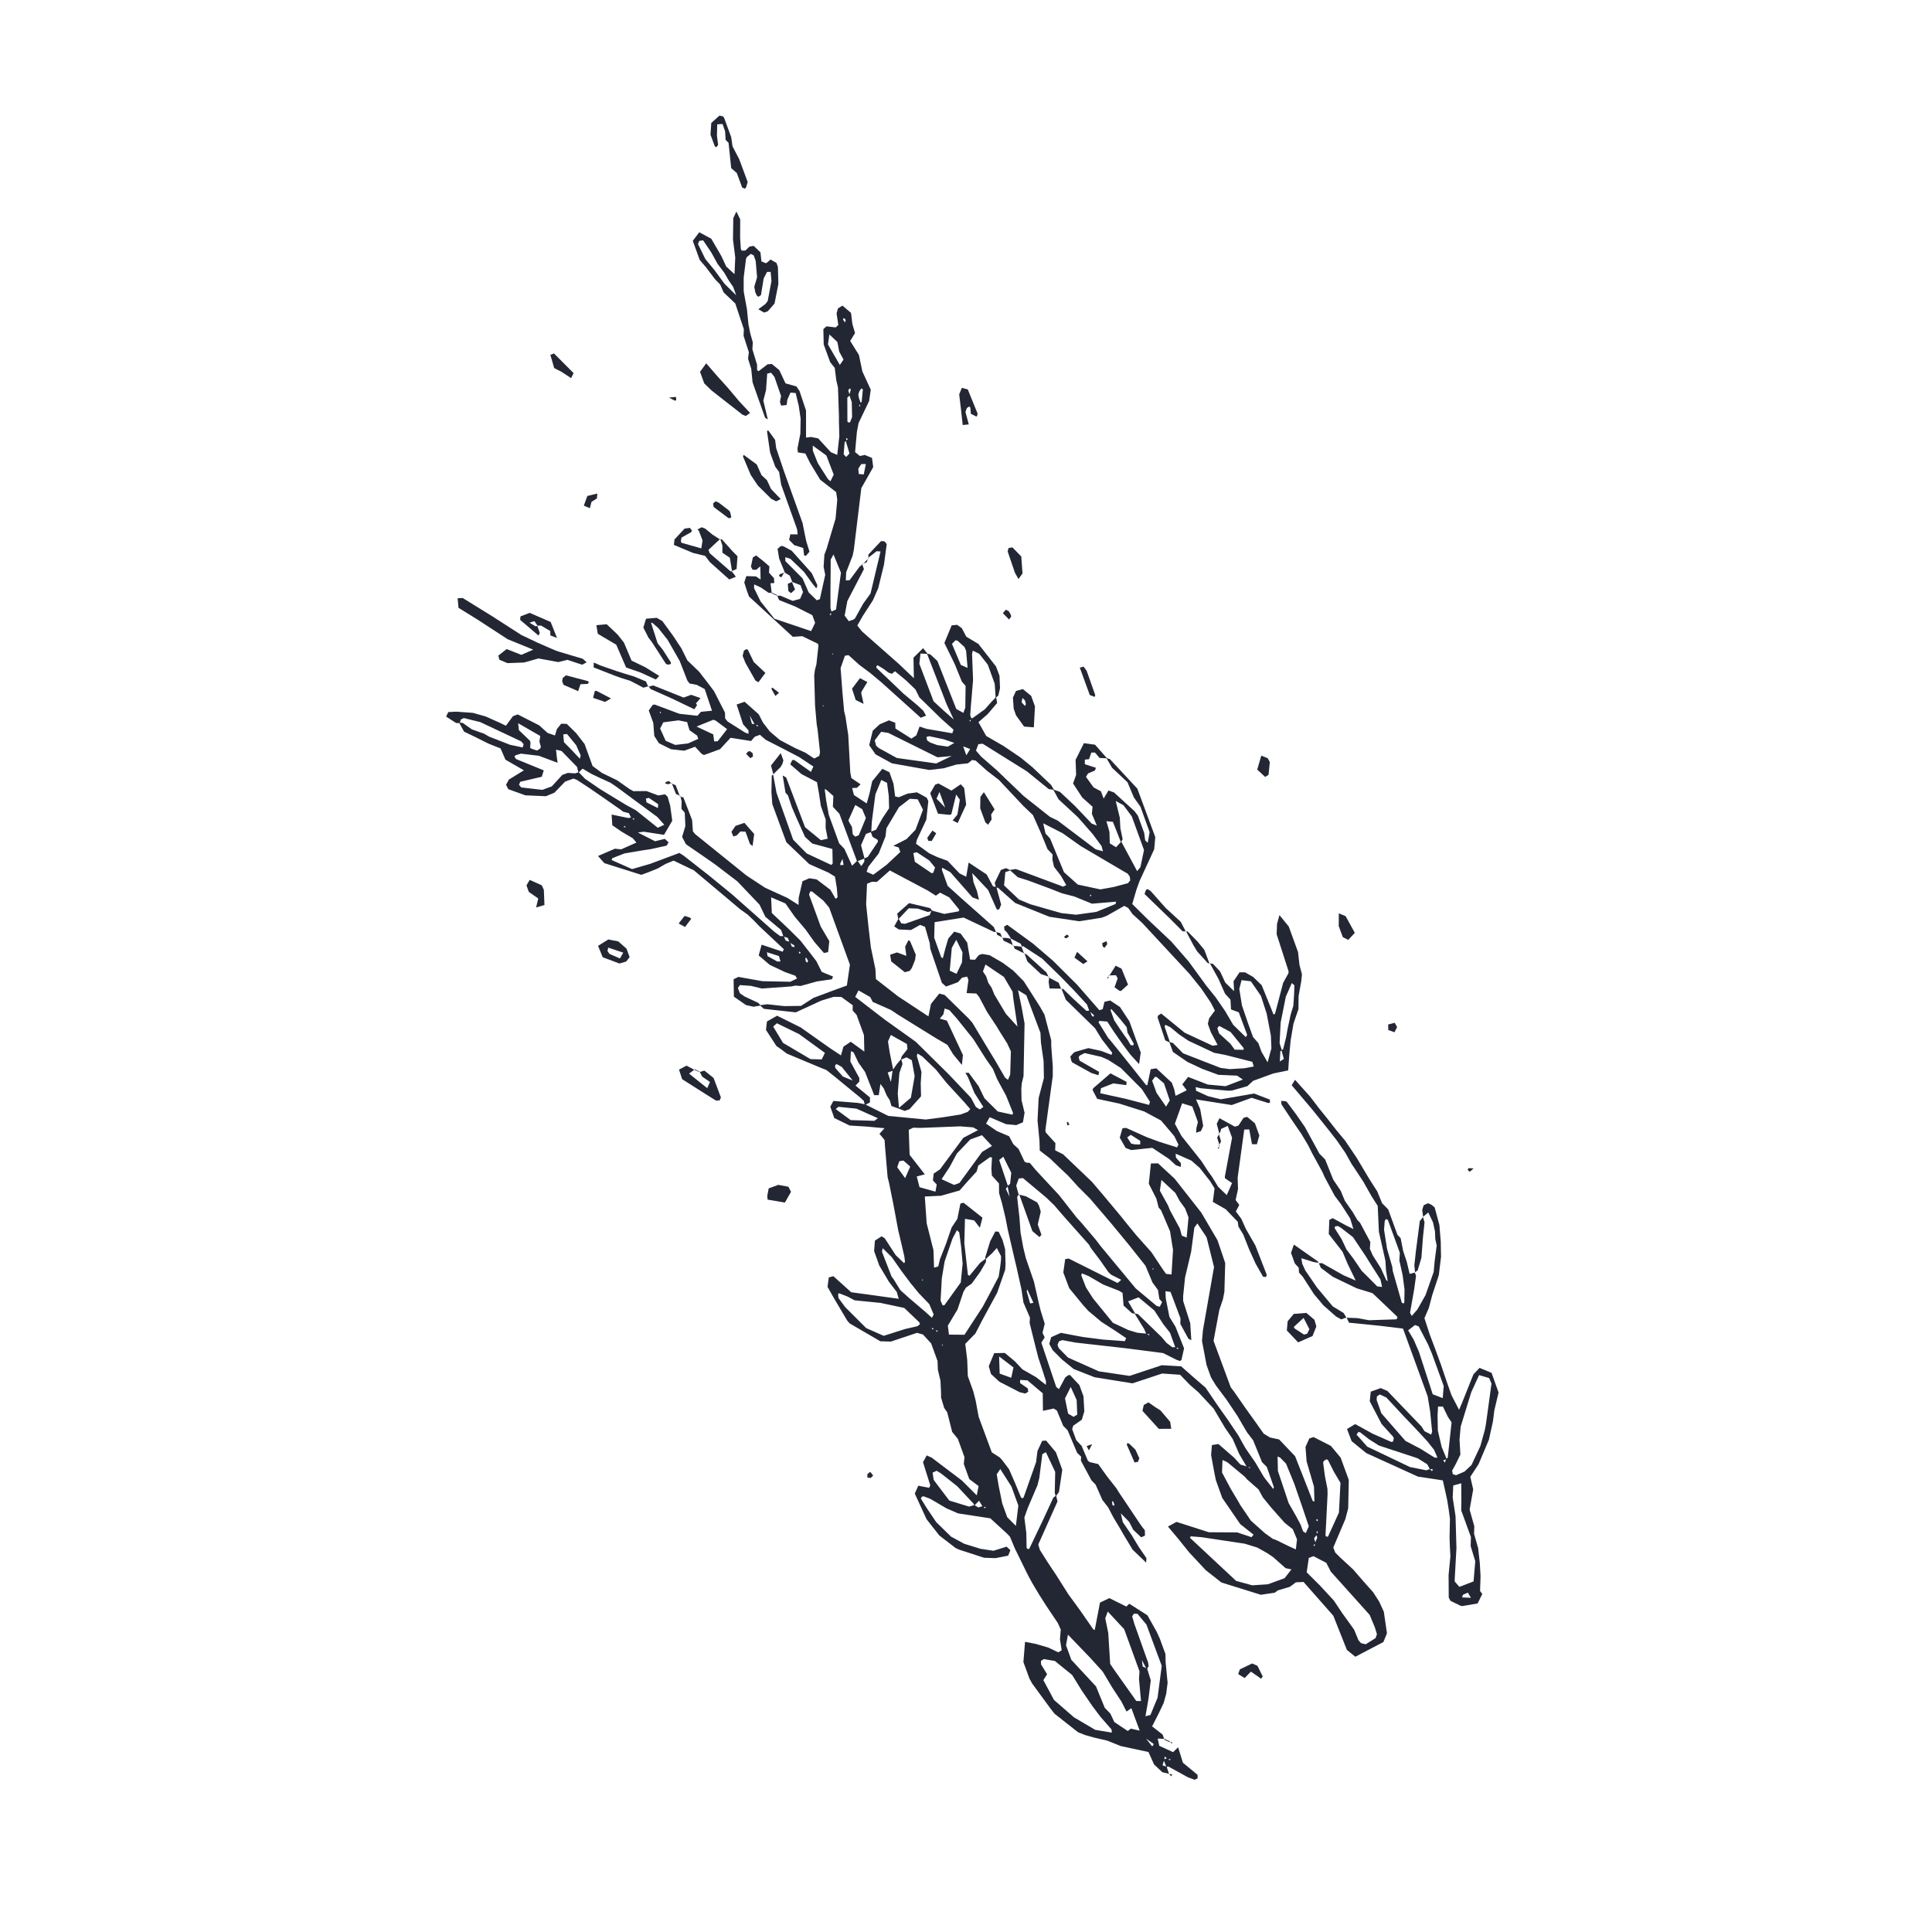 <?xml version="1.0" encoding="utf-8"?>
<!-- Generator: Adobe Illustrator 15.0.2, SVG Export Plug-In . SVG Version: 6.00 Build 0)  -->
<!DOCTYPE svg PUBLIC "-//W3C//DTD SVG 1.1//EN" "http://www.w3.org/Graphics/SVG/1.1/DTD/svg11.dtd">
<svg version="1.1" id="Layer_1" xmlns="http://www.w3.org/2000/svg" xmlns:xlink="http://www.w3.org/1999/xlink" x="0px" y="0px"
	 width="143px" height="143px" viewBox="0 0 143 143" enable-background="new 0 0 143 143" xml:space="preserve">
<g id="lavanda">
	<path fill="#232734" d="M64.015,81.792l-0.083-0.315l-0.272-0.248l-1.834-1.504l-0.653-0.521l-0.642-0.261l-2.299-0.963
		l-0.44-0.332l-0.321-0.222l-0.776-1.194l0.071-0.625l0.752-0.426l1.736,0.861l2.169,1.531l0.821,0.544l0.185-0.647l0.541-0.363
		l1.005,0.729l-0.029-1.22l-0.545-1.499l-0.29-0.317l0.006-0.394l-0.853-0.618l-0.561-0.004l-0.919,0.28l-1.882,0.867l-2.368-0.26
		l-0.29-0.268l0.545-0.072l1.246,0.138l1.254-0.016l0.923-0.595l1.442-0.539l1.029-0.375l0.225-1.542l-1.538-4.228l-0.424-0.507
		l-0.847-0.687l-0.134,0.009l-0.082,0.227l0.864,2.366l0.636,1.078l-0.088,0.812l-0.31,0.067l-0.713-0.826l-0.643-0.906
		l-0.805-0.955l-0.685-0.978l-1.064-0.457l0.052,1.158l1.313,1.247l0.792,0.784l0.684,0.873l0.507,0.66l0.398,0.796l0.838,0.345
		l-0.086,0.202l-1.104,0.16l-1.212,0.336l-0.404-0.028l-0.265,0.06l-2.192,0.158l-0.812-0.197l-0.817-0.058l-0.15,0.213l0.141,0.386
		l0.356,0.246l1.015,0.473l0.177,0.197l-0.537,0.086l-0.548-0.121L54.32,73.77l-0.022-1.289l0.356-0.174l1.78,0.317l2.064,0.042
		l0.495-0.241l-0.118-0.2l-0.778-0.279l-1.115-0.524l-0.826-0.704l0.218-0.796l1.553,0.523l0.093-0.186l-1.821-1.708l-0.379-0.397
		l-0.493-0.468l-0.562-0.4l-0.741-0.628l-2.672-2.244l-0.612-0.291L49.86,63.7l-0.59,0.243l-0.599,0.344l-0.649,0.261l-0.555,0.203
		l-2.737-0.865l-0.467-0.529l1.256-0.54l0.453,0.05l1.134-0.502l-0.262-0.315l-0.84-0.497l-0.682-0.469l-0.053-0.794l1.214,0.253
		l0.265-0.031l0.161,0.171l0.049-0.09l-0.232-0.033l-0.175-0.369l-0.427-0.113l-0.208-0.159l-1.361-0.95l-0.913-0.628l-0.93-0.609
		l-0.261-0.106l-0.624,0.227l-0.79,0.82l-0.631,0.261l-1.519-0.066l-1.265-0.456l-0.167-0.33l0.214-0.382l1.109-0.683l-1.364-0.786
		l-0.366-0.835l-0.889-0.354l-0.999-0.499l-0.809-0.389l-0.372-0.669l0.264,0.019l0.679,0.479l0.915,0.325l0.358,0.211l1.555,0.607
		l0.938,0.198l0.067-0.244l-0.179-0.206l-3.029-1.427l-1.214-0.299l-0.23,0.114l-0.066,0.255l-0.271,0.002l-0.747-0.481l0.163-0.333
		l0.59-0.03l1.235,0.089l0.938,0.266l1.021,0.455l0.479,0.231l0.526-0.709l0.351-0.128l1.588,0.81l0.618,0.56l0.548,0.189
		l0.142-0.472l0.322-0.401l0.412,0.017l0.691,0.679l0.625,0.81l0.591,1.625l0.692,0.512l1.131,0.55l0.91,0.642l0.291,0.161
		l0.97-0.008l0.874,0.326l0.5-0.086l0.191,0.185l0.188,0.664l0.152,1.107l-0.61,1.042l-1.499-0.23l-0.537,0.072l-0.365-0.176
		l-0.359-0.169l-0.17-0.164l-0.048,0.095l0.242,0.016l0.358,0.169l0.367,0.177l1.346,0.685l0.725-0.175l0.277,0.256l-0.14,0.244
		l-1.21,0.266l-0.546,0.08l-1.365,0.232l-0.901,0.35l-0.058,0.137l1.521,0.673l1.332-0.387l2.167-0.809l0.311,0.197l1.864,1.46
		l1.723,1.407l3.123,2.765l0.446,0.329l0.257-0.003l0.147,0.333l0.312,0.094l0.144,0.349l0.17,0.042l0.025-0.118l-0.362-0.229
		l-0.138-0.342l-0.315-0.094l-0.178-0.486l-1.164-0.979l-0.433-0.9L54.57,65.23l-1.654-1.262l-0.568-0.396l-1.575-1.084
		l-0.286-0.544l0.241-0.797l-0.045-0.996l-0.247-0.287l0.017-0.543l-0.098-0.404l-0.025,0.048l0.249,0.053l0.65,1.682l0.057,0.834
		l0.172,0.208l3.79,3.057l1.385,0.91l1.655,0.754l0.819,0.517l0.007-0.517l0.282-1.238l0.511-0.221l0.535,0.083l1.022,0.773
		l0.385,0.669l0.146-0.116l-0.055-0.692l-0.137-0.837l-0.476-0.294l-1.432-0.636l-1.694-1.621l-1.039-2.821l-0.063-0.896
		l0.024-1.215l0.117-0.07l-0.015-0.006l0.251,1.354l1.232,3.471l1,1.018l1.823,0.852l0.101-0.104l-0.021-1.077l-1.496-0.407
		l-0.531-0.491l-0.62-1.379l-0.358-0.836l-0.283-0.853l-0.184-0.202l-0.206-1.272l0.259,0.15l1.397,3.68l1.171,0.959l0.502-0.111
		l-0.151-0.794l0.005-0.623l-0.359-1.001l-0.145-0.964l-0.14-0.8l-1.146-0.599l-0.835-0.724l0.146-0.307l0.143-0.019l1.244,0.887
		l0.18-0.397l-1.056-0.702l-1.239-0.647l-1.227-0.625l-0.431-0.374l-0.383,0.139l-0.276,0.32l-1.519-0.239l-0.776,0.843l-1.19,0.433
		l-0.177-0.09l-0.479-0.523l-0.805,0.293l-0.975-0.108l-0.896-0.443l-0.346-0.539l-0.075-0.97l-0.334-0.918l0.297-0.416l0.138-0.024
		l1.828,0.685l1.336,0.148l0.264-0.294l0.817-0.08l-0.539-1.602l-0.587-0.312l-0.537-0.102l-0.163-0.221l-0.561-1.439l-0.898-1.573
		l-0.693-0.871l-0.415-0.368l-0.12-0.025l0.486,1.518l0.38,0.477l0.6,0.934l0.005,0.128l-0.222,0.049l-0.145-0.061l-1.045-1.62
		l-0.253-0.329l-0.374-0.737l0.197-0.655l0.792-0.068l0.418,0.242l0.784,1.075l0.615,0.928l0.454,0.909l0.877,0.844l0.678,0.88
		l0.415,0.548l0.814,1.594l0.009,0.426l0.181,0.226l1.297,0.822l0.253,0.094l-0.002-0.261L55,53.608l-0.476-1.463l0.59-0.202
		l1.044,0.927l0.316,0.616l0.511,0.66l0.739,0.628l1.117,0.589l0.767,0.346l0.659,0.434l0.372-0.195l0.056-0.272l-0.178-1.658
		l-0.068-0.41l-0.122-1.392l-0.062-2.229l0.053-0.407l0.108-0.401l0.151-1.378l-0.03-0.148l-1.168-0.565l-0.697,0.046l-3.247-2.987
		l-0.167-0.461l-0.181-0.577l0.154-0.468l0.71,0.023l0.345,0.231l-0.019-0.975l-0.314,0.259l-0.261-0.014l-0.121-0.226l0.143-0.678
		l0.238-0.152l0.531,0.416l0.455,0.396l-0.03,0.467l0.365,0.399l0.029,0.364l-0.283,0.02l0.096,0.763l0.022-0.044l-0.267-0.017
		l-0.564-0.39l-0.493-0.229l-0.014,0.268l0.485,0.99l1.021,1.28l2.72,0.921l0.297-0.611l-0.207-0.57l-1.281-0.647l-1.178-0.472
		l-0.156-0.357l-0.02,0.045l0.268-0.01l0.914,0.384l0.546-0.148l0.218-0.506l-0.186-0.51l-0.648-0.25l0.045,0.021l-0.188-0.473
		l-0.405-0.246l0.042,0.022l-0.426-1.04l-0.118-0.726l0.252-0.209l0.177,0.021l0.616,0.331l1.484,1.657l0.411,0.884l-0.013,0.133
		l-0.067,0.107l-0.262-0.325l-0.648-0.896l-1.006-0.965l-0.371-0.112l0.004,0.285l1.273,1.282l0.45,1.032l0.603,0.586l0.226-0.082
		l0.399-1.804l-0.121-0.585l0.06-0.913l0.155-0.4l0.672-2.265l0.124-1.394l-0.08-0.561l-1.183-0.919l-0.74-1.219l-0.357-0.72
		l-0.554-0.083l-0.032-0.288l0.214-1.095l0.021-1.11l-0.14-0.959l-0.228-0.943l-0.384-0.031l-0.233,0.53l-0.051,0.389l-0.405,0.042
		l-0.088-0.256l0.018-0.138l0.063-0.312l-0.492-1.421l-0.252-0.308l-0.282,0.072L56.7,28.872l-0.201,0.782l0.332,1.392L56.63,30.92
		l-0.89-2.511l-0.04-0.134l-0.096-0.969l-0.235-0.751l0.059-0.487l-0.392-1.215l0.021-0.485l-0.632-1.902l-0.862-0.822l-0.258-0.583
		l-0.382-0.396l-0.669-0.884l-0.463-0.543l-0.513-1.409l0.479-0.637l0.889,0.477l0.742,1.275l0.366,0.785l0.611,0.562l0.056-1.234
		l-0.168-1.323l0.021-1.586l0.231-0.491l0.282,0.578l-0.006,1.39l0.056,0.83l0.082,0.098l0.257-0.012l0.297-0.29l0.31-0.053
		l0.503,0.478l0.071,0.667l0.326,0.14l0.118-0.07l0.23-0.206l0.444,0.257l0.104,0.299l0.035,1.253l-0.285,1.449l-0.496,0.572
		l-0.276,0.099l-0.427-0.245l0.526-0.393l0.169-0.219l0.277-1.491l-0.062-0.666l-0.265,0.006l-0.252,0.484l-0.199,1.232
		l-0.195,0.123l-0.108-0.083l-0.117-0.251l-0.075-0.409l0.208-0.703l-0.104-1.215l-0.146-0.402l-0.218-0.113l-0.3,0.249
		l-0.053,0.129l-0.171,1.387v0.973l0.018,0.138l0.225,1.228l0.11,1.108l0.136,0.681l0.188,0.662l-0.033,0.503l0.347,1.145
		l0.002,0.414l0.123,0.058l0.652-0.502l0.314-0.025l0.55,0.45l0.464,0.985l0.809,0.231l0.228,0.337l0.483,1.447l-0.001,2
		l0.371-0.046l0.526,0.106l0.942,1.02l0.47,0.203l0.156-1.383l-0.03-1.101l0.001-0.412l-0.07-2.089l-0.127-0.543l-0.114-0.911
		l-0.339-0.428l-0.479-1.315l-0.024-1.132l0.229-0.203l0.68,0.08l0.197-0.181l-0.128-0.848l0.101-0.378l0.334-0.207l0.635,0.537
		l0.097,0.815l0.199,0.679l-0.358,0.583l0.646,1.038l0.256,1.225l0.619,1.344l-0.119,0.834l-0.783,1.641l-0.121,0.635l-0.101,1.095
		l-0.033,0.417l0.357,0.288l0.358-0.078l0.536,0.22l0.089,0.679l-0.685,1.211l-0.195,0.342l-0.558,4.593l-0.086,0.409l-0.478,1.23
		l-0.026,0.605l0.279-0.021l0.749-1.012l0.217-0.162l-0.04-0.021l0.137,0.376l-0.267,0.513l-0.96,1.845l-0.202,1.083l0.305,0.412
		l0.377-0.13l0.095-0.094l0.599-1.077l0.541-0.747l0.74-3.109l-0.287-0.022l-0.636,0.495l0.033,0.018l-0.012-0.262l0.938-0.997
		l0.261,0.017l0.16,0.202l-0.2,1.512L65,43.544l-0.392,0.89l-0.757,1.172l-0.394,0.695l0.35,0.439l2.72,2.4l1.114,1.059
		l-0.028-1.521l0.713-0.702l0.337,0.424l-0.53-0.029l-0.087,0.759l1.053,2.776l0.731,0.676l0.763,0.673l-0.519-1.108l-1.465-3.773
		l0.256,0.067l0.519,0.485l1.396,3.55l0.525,0.288l0.143-0.387l0.022-1.608l-0.281-0.326l-0.524-1.292L69.9,47.59l0.54-1.302
		l0.401-0.04l0.348,0.244l0.334,0.635l0.895,0.535l1.305,1.671l0.256,0.68l0.039,0.934l-0.129,0.536l-0.195,0.176l-0.068-1.047
		l-0.516-1.422l-0.631-0.799l-0.479-0.232l-0.052,0.251l0.075,1.923l-0.163,1.925l-0.048,0.685l0.095,0.255l-0.157,0.162
		l0.088,0.041l0.023-0.224l0.136-0.031l0.891-0.641l0.555-0.62l0.283-0.287l0.078,0.436l-0.709,0.832l-0.673,0.586l0.572,1.021
		l1.288,0.745l1.261,0.855l0.856,0.699l1.406,1.335l0.209,0.359l-0.396-0.064l-1.612-1.31l-3.278-2.046l-0.312,0.036l-0.18,0.473
		L72.621,56l1.15,1.004l1.996,1.914l1.947,1.541l0.564,0.272l2.824,2.132l0.537,0.146l-0.109-0.391l-0.654-0.885l-1.096-1.25
		l-1.225-1.135l-0.205-0.188l-0.397-0.726l0.5,0.177l1.108,1.039l1.242,1.307l0.381,0.151l-0.367-0.868l0.051-0.528l-0.762-0.681
		l-0.683-1.042l0.228-0.633l-0.041-1.113l0.617-1.237l0.826,0.115l0.889,1.01L81.387,56.1l-0.341-0.4h-0.269l-0.17,0.494
		l-0.312,0.03l0.001,0.34l0.82,0.263l-0.071,0.202l-0.508,0.217l-0.158,0.252l0.566,0.785l0.545,0.287l0.197,0.539l0.361-0.6
		l0.407,0.145l1.517,1.385l0.25,0.333l0.467,1.282l0.074,0.546l0.188,0.182l0.139-0.793l-0.677-1.878l-0.489-0.692l-0.473-1.124
		l-1.14-1.067l-0.418-0.72l0.256,0.076l2.033,2.188l1.328,3.586l-0.078,0.898l-1.086,2.355l-0.234,0.65l-0.307,1.05l1.174,1.16
		l1.723,1.624l1.275,1.465l1.304,1.789l0.696,0.865l0.707,1.027l0.59,1.008l0.934,0.914l0.104-0.166l-0.623-1.67l-0.572-0.212
		l-0.043-0.725l-0.401-0.442l-0.483-1.089l-0.649-1.177l-0.019,0.031l0.252,0.023l0.531,0.562l0.385,0.828l0.653,0.637l-0.04-0.736
		l0.444-0.659h0.407l0.605,0.345l0.627,0.611l0.463,1.137l0.416,1.034l0.109-0.062l0.6-2.288l0.397-0.718l0.005-0.136l-0.882-2.741
		l0.026-0.759l0.181-0.659l0.688,0.843l0.688,1.892l0.104,0.937l0.186,0.716l-0.055,0.519l-0.195,1.092l-0.008,0.959l-0.371,1.076
		l-0.207,1.231l-0.104,1.084l-0.078,1.144l-1.102,0.229l-1.491,0.543l-0.431,0.396l-1.15,0.327l-0.277,0.009l-2.039-0.182
		l-0.36-0.086l0.032,0.273l0.882,0.401l0.946,0.23l1.23-0.21l1.234-0.217l1.167,0.449L94,81.615l-0.128,0.027l-1.229-0.386
		l-1.474,0.536l-2.646-0.418l0.31,0.716l0.224,1.247l-0.168,0.383l-0.359,0.122l0.025-0.356l0.112-0.436l-0.419-1.152L87.5,81.661
		l-0.277,0.774l-0.263,0.741l0.487,0.901l1.472,1.854l0.526,0.805l0.244,0.33l0.473,0.773l0.638,0.62l0.392-0.894l-0.515-0.349
		l-0.02-0.112l0.536-2.893l-0.319-0.878l-0.489,0.224l-0.066,0.256l-0.115,0.076l0.048,0.02l-0.194-0.732l0.205-0.412l1.139,0.627
		l0.263-0.08l0.379-0.574l0.265-0.073l0.577,0.476l0.327,0.901l-0.182,0.653l-0.363-0.008l-0.202-1.092l-0.37,0.012l-0.49,3.569
		l0.029,0.832l-0.178,0.812l0.271,0.363l-0.254,0.485l0.4,0.535l0.348,0.767l0.483,0.842l0.208,0.359l0.852,2.194l-0.07,0.157
		l-0.207-0.027l-0.549-0.961l-0.504-1.117l-0.412-1.043l-0.36-0.593l-0.046-0.347l-0.889-0.928l-0.959-0.548l0.131-0.997
		l-0.334-0.539l-0.766-0.979l-0.624-0.543l-1.157-0.51l0.02,0.293l0.367,0.408L87.4,86.372l-0.364-0.124l-0.513-0.471l-1.236-0.817
		l-1.564,0.163l-0.408-0.156l-0.435-0.763l0.202-0.694l0.27-0.027l1.533,0.688l0.917,0.339l1.32,0.415l0.104-0.203l-0.305-0.623
		l-0.98-1.16l-1.242-0.668l-1.854-0.588l-1.632-0.349l-0.343-0.653l0.047-0.133l1.277-1.102l1.191,0.629l-0.015,0.244l-0.964-0.129
		l-0.913,0.354l-0.058,0.374l1.888,0.414l1.731,0.45l0.062-0.234l-0.597-0.932l-1.557-1.565l-0.936-0.602l-0.514-0.224l-1.228-0.281
		l-0.37,0.188l-0.077,0.115l0.071,0.26l1.443,0.828l-0.047,0.251l-0.521-0.165l-1.427-0.788l-0.062-0.126l-0.072-0.305l0.252-0.284
		l0.123-0.064l0.959-0.276l0.945,0.206l0.773,0.294l0.046-0.162l-0.757-0.979l-0.514-0.832L78.891,74l-0.326-0.82l-0.016,0.027
		l0.133-0.016l0.758,0.734l0.974,0.896l0.245-0.022l0.156,0.384l0.115,0.071l0.053-0.103l-0.348-0.31l-0.178-0.487l-0.964-1.049
		l-0.97-1l-1.398-1.362l-1.387-0.907L75.6,70.056l0.057,0.031l-0.111-0.239l-0.762-0.393l0.058,0.032l-0.302-0.464l-0.195-0.195
		l-0.023-0.251l0.23-0.126l1.913,1.396l1.481,1.271l1.777,1.768l1.647,1.884l0.247-0.074l0.134-0.547l0.42-0.097l0.724,0.481
		l0.699,1.064l0.84,2.31l-0.123,0.853l-0.638-0.695l-0.579-0.772l-0.632-0.908l-0.507-0.771l-0.596-0.049l-0.047,0.109l0.725,1.171
		l0.1,0.099l1.049,1.3l1.043,1.308l0.6,0.76l0.091,0.012l0.25-1.184l0.416-0.068l1.146,1.063l0.178,0.482l0.101,0.495l0.828-0.416
		l-0.328-0.435l0.429-0.551l1.457,0.565l1.311,0.121l1.283-0.488l-0.424-0.292l-1.387-0.062l-1.183-0.436l-1.113-0.521l-1.069-0.738
		l-0.263-0.721l0.255,0.051l0.756,0.772l2.771,1.078l0.686,0.094l1.111-0.067l0.665-0.129l-0.103-0.345l-2.012-0.512l-0.812-0.155
		L87.96,77.03l-0.692-0.468l-0.643-0.532l-0.371-0.179l-0.053,0.137l0.402,1.183l-0.354-0.163l-0.572-1.712l0.043-0.133l0.231-0.142
		l1.731,1.414l2.075,0.967l0.365-0.06l-0.502-0.948L89.4,75.781l0.096-0.408l0.426-0.575l-0.305-0.592l-0.703-1.036l-0.868-1.083
		l-3.501-3.773l-0.721-0.658l-0.318-0.453l-0.293-0.154l-1.286,0.731l-0.394,0.149l-1.648,0.259l-2.209-0.331l-2.541-1.025
		l-1.275-1.13l-0.139,0.002l-0.096-0.361l0.459-0.953l0.377-0.133l0.329,0.159l-0.38,0.138l-0.092,0.979l1.099,1.042l0.851,0.356
		l2.276,0.651l1.101,0.121l1.506-0.211l1.42-0.583l0.035-0.173l-1.781,0.152l-1.287-0.526L78.6,66.117l-0.894-0.351l-1.567-0.582
		l-0.804-0.255l-0.601-0.537l0.455-0.07l3.508,1.305l0.224-0.117l-0.399-0.693l-0.506-0.66l-0.121-0.534l0.015-0.376l-0.376-0.395
		l-0.477-1.168l-0.601-1.354l-0.715-0.681l-1.812-1.928l-0.887-0.681l-0.825-0.742l-0.261-0.048l-0.312,0.249l-0.853,0.09
		l-0.944,0.278l-1.07,0.125l-2.761-0.493l-1.211-0.665l-0.468-0.679l0.264-1.071l0.503-0.468l0.693-0.299l0.469,0.18l0.012,0.428
		l1.18,0.744l0.365-0.239l0.241-0.653l0.508,0.169l1.912,0.329l0.093-0.264l-0.882-0.786l-1.646-1.606l-0.29-0.588l-0.699-0.671
		l-0.817-0.677l-0.219,0.189l-0.265-0.088l-0.328-0.253l-0.469-0.287l-0.087,0.053l-0.015,0.126l1.104,1.048l0.898,0.863
		l1.072,0.894l0.408,0.383l0.201,0.359l-0.391,0.157l-2.898-2.608l-0.848-0.71l-0.781-0.581l-0.822-0.737l-0.264,0.044l-0.321,0.914
		l0.136,1.799l0.125,1.388l0.098,0.404l0.208,1.372l0.152,2.776l0.079,0.404l0.682,0.462l-0.269,0.257l-0.358,0.02l0.135,0.514
		l0.943,0.623l0.21-0.738l0.199-0.904l0.749-0.918l0.524,0.247l0.301,0.852l0.125,0.949l0.276,0.053l0.646-0.268l0.695-0.094
		l0.719,0.397l0.119,0.25l-0.147,1.374l-0.703,1.499L67.8,62.449l0.986,0.713l0.608,0.283l0.737,0.266l0.896,0.937l0.489,0.244
		l0.178-1.05l1.335,0.883l0.471,0.88l0.246,0.047l0.355,1.302l-0.121,0.301l-0.103,0.094l-0.11-0.062l-0.631-1.415l-1.177-1.25
		l0.095,0.673l0.256,0.651l0.152,0.651l-0.479-0.172l-1.649-1.876l-0.593-0.321l-0.031,0.136l0.431,1.203l1.011,0.917l2.399,2.125
		l0.169,0.372l0.016-0.027l-0.133,0.037l-2.28-1.077l-2.147,0.342l-0.03,1.149l0.511,1.43l0.126,0.095l0.202-0.778l0.204-0.686
		l0.438-0.511l0.472,0.139l0.491,0.675l0.213,1.252l0.362,0.016l0.284-0.345l0.249-0.085l0.553,0.095l0.966,0.56l0.785,0.582
		l0.777,0.788l1.193,1.872l0.336,0.594l0.5,1.895l0.002,0.417l0.113,1.528l0.001,0.691l-0.549,4.016l0.024,0.168l0.721,0.797
		l-0.02,0.533l0.588,0.295l2.129,2.03l0.902,1.062l1.25,1.497l0.434,0.545l0.707,0.861l1.113,1.248l0.844,1.272l0.24,0.334
		l0.406,0.045l0.11-1.825l-0.22-1.371l-0.66-1.549l-0.184-0.211l-0.164-0.646l-0.564-1.116l0.156-1.498l0.527-0.011l1.227,1.134
		l1.978,2.52l1.196,2.037l0.572,1.688l-0.061,2.135l-0.107,0.544l-0.269,0.797l-0.427,2.282l1.275,3.447l0.192,0.244l0.874,1.256
		l0.811,1.134l0.563,0.795l0.464,0.28l0.676,0.146l1.182,1.24l1.308,3.323l0.123,0.021l-0.032-1.081l-0.548-1.879l-0.081-1.07
		l0.283-0.63l0.316-0.1l1.278,0.653l0.724,0.869l0.603,1.653l-0.044,2.101l-0.216,0.81l-0.888,2.088l0.145,0.373l0.396,0.394
		l0.926,0.853l0.822,0.948l0.649,0.727l0.457,0.702l0.347,0.759l0.231,1.587l-0.263,0.652l-2.077,1.09l-0.624-0.502l-1.006-2.533
		l-2.205-2.5l-0.567,0.027l-0.444,0.332l-0.896,0.267l-0.221,0.166l-1.031,0.157l-2.92-0.91l-1.161-0.914l-1.229-1.319l-0.783-0.974
		l-0.784-0.934l0.633-0.345l2.396,0.767l2.103,0.013l1.053,0.354l0.151-0.19l-0.985-0.78l-1.333-1.939l-0.474-1.323l-0.109-0.542
		l-0.241-1.311l0.062-0.736l0.482-0.075l1.162,1.009l0.465,0.51l0.502,0.152l0.215,0.135l-0.023-0.088l-0.21-0.004l-0.551-0.939
		l-0.063-0.129l-0.445-1.027l-0.555-0.803l-0.852-1.438l-1.128-1.21l-0.63-0.547l-0.723-0.748l-1.328-0.093l-2.196,0.727
		l-2.806-0.45l-1.551-0.611l-0.859-0.699l-0.689-0.688l-0.257-0.472l0.14-0.496l0.721-0.321l1.6,0.303l1.514,0.195l1.619,0.117
		l0.098-0.222l-0.799-0.541l-1.037-0.667l-0.961-0.807l-0.371-0.408l-1.047-1.277l-0.438-1.162l0.138-0.984l0.259-0.047l3.623,1.812
		l0.268-0.236l-0.739-0.375l-0.205-0.189l-0.637-0.908l-0.671-0.885l-0.066-0.123l-0.068-0.121l-1.852-2.081l-0.729-0.844
		l-0.602-0.579l-1.706-1.424l-0.313,0.027l-0.186,0.525l0.18,0.672l0.027-0.053l-0.137,0.224l0.169,1.519l0.081,1.107l0.197,1.096
		l0.197,0.812l0.596,1.724l0.367,1.622l0.135,0.542l0.298,0.959l-0.162,0.672l0.157,0.342l-0.245,0.39l1.103,3.282l0.203,0.156
		l0.461-0.861l0.206-0.16l0.138-0.032l0.705,0.755l0.303,0.831l0.062,1.117l-0.189,0.618l-0.629,0.436l-0.082,0.252l0.3,0.82
		l0.399,0.426l0.463,1.094l0.129,0.103l0.634,0.146l0.669,0.93l0.689,0.875l0.139,0.236l1.699,2.533l0.258,0.329l0.009,0.392
		l-0.28,0.129l-0.595-0.567l-0.293-0.577l-0.619-0.63l0.147,0.655l0.627,0.912l0.572,0.945l0.551,0.803l-0.024,0.33l-0.999-0.955
		l-0.717-1.192l-0.204-0.362l-0.501-0.834l-0.387-0.74l-0.432-0.557l-0.496-1.126l-0.312-0.323l-0.781-1.457l0.017-0.293
		l-0.297-0.289l-0.705-1.67l-0.326-0.33l-0.465-1.125l-0.238-0.15l-0.795,0.169l-0.014-1.297l-1.131-0.957l-0.543-0.033
		l-0.002,0.233l0.568,0.396l0.035,0.248l-0.223,0.131l-0.402-0.094l-1.51-0.778l-0.625-0.576l-0.162-0.578l0.401-0.963l0.789-0.014
		l0.746,0.624l0.553,0.589l0.996,0.568l0.746,0.583v-0.28l-0.256-0.802l-0.308-0.933L76.65,99.7l-0.44-1.773l0.022-0.407
		l-0.48-1.111l-0.143-0.958l-0.362-1.624l-0.192-0.812l-0.47-2.033l-0.158-0.819l-0.258-1.085l-0.221-0.766l-0.007-0.716
		l-0.526-0.585l-0.037-0.507l0.046-0.823l-0.146-0.037l-0.869,0.627l-0.12,0.438l-0.655,0.714l-0.609,0.692l-1.376,0.391
		l-1.198,0.055l0.137,1.98l0.503,1.99l0.044,1.298l0.309-0.091l0.131-0.541l0.45-1.148l0.407-1.188l0.428-0.646l0.225-1.132
		l0.235-0.06l1.396,1.104l-0.189,0.744l-0.422-0.54l-0.682-0.118l-0.047,1.806l0.264,2.338l0.114,0.074l0.789-0.959l0.437-0.33
		l-0.004,0.269l-0.42,0.723l-0.631,0.871l-0.428,0.298l-0.182,0.301l-0.444,1.32l-0.715,1.194l0.082,0.665l1.148,0.011l1.362-2.091
		l0.657-1.232l0.512-0.976l0.126-0.825l0.047-0.416l0.003-0.277l-0.312-0.604l-0.34,0.374l-0.492,0.459l-0.027-0.138l0.367-1.191
		l0.376-0.725l0.252,0.014l0.29,0.622l0.188,0.665l0.031,1.109l-0.025,0.416l-0.592,1.7l-1.133,2.089l-0.479,0.93l-0.751,0.771
		l0.145,1.195l0.045,1.198l0.399,1.105l0.175,0.676l0.228,1.23l0.971,2.626l0.589,0.375l0.187,0.21l0.502,0.665l0.447,1.026
		l0.426,1.037l0.1,0.098l0.105-0.078l0.92-2.605l0.105-0.828l0.348-0.752l0.292-0.019l0.724,0.863l0.473,1.297l-0.248,1.653
		l-0.238,0.316l-0.072-0.266l0.033-1.547l-0.689-1.457l-0.264,0.142l-0.224,1.769l-0.135,0.535l-0.708,1.656l-0.262,0.729
		l0.145,1.16l0.021,1.096l0.099,0.086l0.097-0.02l1.018-2.135l0.761-1.646l0.209-0.162l0.103,0.436l-1.424,3.188l0.121,0.404
		l0.594,0.938l0.617,0.926l0.893,1.412l0.901,1.235l0.949,1.369l0.106,0.039l0.387-2.023l0.693-0.333l1.258,0.625l0.218-0.208
		l1.343,0.855l0.688,1.226l0.23,0.505l0.416,1.138l0.014,0.61l0.145,1.521l-0.105,0.826l-0.189,0.672l-0.354,0.743l-0.498,0.979
		l0.775,0.607l0.137,0.371l0.021-0.053l-0.521-0.021l0.117,0.536l1.021,0.468l0.375-0.359l0.353,1.142l1.083,0.894l0.012,0.248
		l-0.219,0.125l-0.512-0.192l-1.452-0.8l-0.129,0.047l-0.222-0.559l0.31-0.108l0.166,0.181l0.054-0.095l-0.244-0.03l-0.186-0.176
		l-0.046,0.258l-0.124,0.399l0.305,0.104l0.182,0.549l0.01-0.02l-0.512-0.124l-0.613-0.575l-0.413-0.918l-2.046-0.439l-1.018-0.407
		l-0.951-0.22l-0.672-0.188l-0.521-0.207l-1.746-1.375l-0.341-0.44l-1.315-1.797l-0.201-0.367l-0.445-1.217l0.121-1.498l0.783,0.151
		l0.933,0.272l0.743,0.354l0.254-0.152l-0.129-0.814l0.06-0.718l-0.222-0.492l-0.852-1.269l-0.52-0.817l-0.5-0.835l-0.266-0.487
		l-0.189-0.372l-0.85-1.736l-0.363-0.869l-0.223-0.234l-1.229-1.123l-2.385-0.365l-0.863-0.375l-1.203-0.707l-0.504-0.19
		l-0.124,0.054l-0.061,0.119l0.435,0.708l0.701,1.037l1.094,1.071l0.984,0.533l1.198,0.37l0.959,0.146l0.977-0.304l0.277,0.262
		l-0.164,0.404l-0.942,0.185l-0.839-0.029l-1.857-0.603l-0.251-0.117l-1.211-0.934l-0.941-1.201l-0.871-1.894l0.258-0.583
		l0.806,0.154l0.081-0.191l-0.537-1.703l0.274-0.504l0.372,0.168l2.229,1.687l1.104,1.101l0.135-0.688l-0.69-0.518l-0.406-1.119
		l0.053-0.5l-0.491-1.354l-0.423-0.52l-0.364-1.446l-0.226-0.326l-0.229-0.76l-0.005-0.416l-0.04-0.832l-0.194-0.818l-0.022-0.644
		l-0.474-1.303l-0.607-0.662l-0.44-0.121l-1.934,0.646l-0.779-0.022l-2.265-1.318l-0.184-0.207l-0.99-1.671l-0.472-0.835
		l0.095-0.695l0.338-0.093l1.318,1.188l3.519,0.486l-0.144-0.504l-0.589-0.768l-0.705-1.188L64.7,92.602l0.056-0.771l0.489-0.323
		l0.233,0.134l0.819,1.26l0.621,0.594l0.067-0.105l-0.051-0.408l-0.377-1.621l-0.069-0.271l-0.357-1.921l-0.328-1.63l-0.104-0.405
		l-0.189-2.22l-0.035-0.533l-0.379-0.461l0.371-0.414l-1.345-0.123l-1.235-0.077l-1.135-0.553l-0.295-0.835l0.225-0.431l1.817,0.145
		l0.537,0.108l1.712,0.855l2.766,0.267l1.231-0.158l1.366-0.217l0.52-0.193l0.185-0.204l-0.456-0.526l-1.313-1.43l-0.776-0.97
		l-1.001-0.964l-0.359-0.225l-0.052,0.174l0.346,1.19l-0.056,0.843l0.024,0.961l-0.852,0.952l-0.358,0.13l-0.473-0.184l0.931-0.79
		l0.279-1.599l-0.212-1.18l-0.395-0.212l-0.422,0.181l0.069-0.254l0.425-0.535l-0.037-0.379l-1.19-0.67l-0.212,0.481l0.127,0.812
		l0.269,1.336l-0.415,0.15l0.236,0.703l0.13-0.879l0.296-0.426l0.334-0.4l0.099,0.374l-0.233,0.664l-0.12,1.519l0.096,1.129
		l-0.564-0.205l-0.123-0.428l-0.226-0.349l-0.218-0.517l-0.249-0.338l-0.122,0.828l-0.339,0.002l-0.678-1.722l-0.488-0.688
		l-0.36-0.758l-0.197-0.092l-0.041,0.77l0.663,1.218l0.001,0.269l-0.281,0.295l1.067,0.875l0.001,0.371L64.015,81.792L64.015,81.792
		z M69.197,98.405l0.171,0.187l0.042-0.099l-0.235-0.037l-0.161-0.183l-0.048,0.095L69.197,98.405L69.197,98.405z M97.334,114.197
		l0.168-0.393l-0.1-0.229l0.162-0.189l-0.104-0.053L97.45,113.6l-0.187,0.272l0.116,0.346l-0.165,0.164l0.092,0.06L97.334,114.197
		L97.334,114.197z M72.75,111.47l0.161,0.169l0.05-0.091l-0.23-0.032l-0.266-0.438l-0.357,0.371l-0.034-0.135l-1.223-1.309
		l-1.202-0.949l-0.319-0.195L69.026,109l0.083,0.536l0.33,0.442l0.826,1.088l1.463,0.447l0.396-0.111l0.284,0.175L72.75,111.47
		L72.75,111.47z M55.899,53.596l0.165,0.189l0.05-0.094l-0.237-0.048l-0.387-0.682l0.164,0.613L55.899,53.596L55.899,53.596z
		 M63.671,29.833l0.105-0.083l0.09-0.924l-0.107-0.079l-0.149,0.204l-0.082,0.258l0.051,0.266l0.147,0.384l-0.155,0.174l0.089,0.048
		L63.671,29.833L63.671,29.833z M57.79,71.162l0.473-0.006l-0.484,0.035l-0.126-0.428l-0.89-0.284l0.047,0.288l0.718,0.398
		L57.79,71.162L57.79,71.162z M62.633,32.643l-0.114,0.069l-0.075,0.912l0.184,0.201l0.247-0.26l-0.276-0.938l0.163-0.135
		l-0.127-0.063L62.633,32.643L62.633,32.643z M62.903,29.259l-0.187,0.165l0.006,1.782l0.11,0.077l0.092-0.042l0.146-0.378
		l-0.026-1.102l-0.182-0.518l0.117-0.421l-0.098-0.072l-0.096,0.149L62.903,29.259L62.903,29.259z M74.577,87.785l0.188-0.163
		l0.086-0.815l-0.588-1.19l-0.307,0.241l0.652,1.941l-0.162,0.191l0.281,0.587L74.577,87.785L74.577,87.785z M63.976,63.536
		l0.252-0.107l0.754-1.129l-0.021-0.137l-0.376-0.222l-0.138-0.379l0.392-0.143l0.479-0.863l0.49-0.728l-0.026-0.923l-0.127-0.961
		l-0.424-0.215l-0.435,1.06l-0.262,1.991l-0.047,0.801l-0.393,0.143l-0.364,0.835l0.259,0.983l-0.552,0.216l-1.308-3.525
		l-0.483-0.519l0.037-0.797l-0.534-0.475l-0.107-0.026l0.106,0.817l0.198,1.084l0.765,2.105L62.5,62.83l0.567,1.246l0.396-0.377
		l0.289,0.406l0.22-0.325L63.976,63.536L63.976,63.536z M61.51,45.275l0.369-0.158l0.366-2.728l-0.552-1.349l-0.211,0.384
		l-0.001,0.831l-0.015,1.665l0.005,1.11l0.083,0.264l-0.151,0.202l0.103,0.035L61.51,45.275L61.51,45.275z M94.846,77.727
		l0.125-0.06l0.228-0.917l0.094-0.543l0.233-1.093l0.201-0.665l0.056-0.832l0.024-0.682l-0.189-0.175l-0.446,1.009l-0.383,1.918
		l-0.078,1.524l0.167,0.524l-0.111,0.076l-0.037,0.758l0.295-0.19L94.846,77.727L94.846,77.727z M87.014,99.712l0.168,0.153
		l0.043-0.092l-0.227-0.027l-0.402-1.11l-0.478-0.604l-0.681-1.038l-1.164-0.969l-0.771,0.299l0.53,0.921l-0.255-0.052l-0.614-0.562
		l-0.077-0.938l-0.275-0.162l-1.149-0.45l-1.07-0.621l-0.513-0.213l-0.045,0.151l0.346,0.894l0.521,0.81l1.469,1.803l1.15,0.541
		l0.662,0.199l0.668,0.066l0.221,0.139l-0.016-0.098l-0.214-0.021l-0.157-0.366l-0.709-1.149l0.252,0.049l1.76,1.709l0.349,0.416
		l0.431,0.329L87.014,99.712L87.014,99.712z M82.967,62.344l-0.277-0.712l-0.318-0.803l-0.479-0.046l0.225,0.786l0.023,0.851
		l0.469,0.289l0.381-0.419l1.176,2.188l0.24-0.293l0.27-1.265l-0.906-2.493l-0.621-0.833l-0.568-0.309l0.301,1.235l0.043,0.783
		l0.17,0.812L82.967,62.344L82.967,62.344z M84.878,123.559l-0.36-0.691l0.06,0.482l0.33,0.155l0.268,0.866l-0.161,1.316
		l-0.231,1.343l0.366-0.093l0.529-1.278l0.309-2.359l-1.133-3.055l-0.66-0.793l-0.258-0.019l-0.138,0.2l0.153,0.533l1.029,2.896
		l0.035,0.271L84.878,123.559L84.878,123.559z M42.834,57.156l0.47,0.489l1.14,0.78l1.898,1.154l0.73,0.398l1.612,1.291l0.485-0.222
		l-0.52-0.579l-3.009-2.223l-0.456-0.31l-0.763-0.346l-0.63-0.3l-0.673-0.395l-0.301,0.299l-0.108-0.429l-1.146-1.177l-0.408-0.099
		l0.055,0.535l0.064,0.438l-1.388-0.52l-1.327-0.157l-0.394,0.115l-0.091,0.1l0.119,0.183l2.054,0.84l-0.148,0.473l-1.592,0.371
		l-0.092,0.222l0.165,0.196l1.559,0.18l0.698-0.254l0.784-0.853l0.41-0.149l0.54,0.036L42.834,57.156L42.834,57.156z M66.511,67.988
		l0.192,0.353l0.28,0.038l1.827-0.646l0.145-0.341l0.935,0.252l1.071-0.191l0.037-0.126l-0.732-0.902l-0.681-0.355l-0.315,0.226
		l-0.597-0.379l-2.809-1.49l-0.959,0.849l-0.375-0.01l-0.355,0.148l-0.067,1.523l0.173,1.659l0.177,1.518l0.338,1.624l0.036,0.731
		l1.624,1.268l1.046,0.69l1.218,0.802l0.19-0.925l0.611-0.762l0.4,0.103l1.786,1.75l0.27,0.313l0.86,1.431l0.213,0.354l0.649,1.071
		l0.697,1.207l0.211,0.154l0.164-0.382l0.051-1.726l-0.271-0.584l-0.591-0.94l-0.212-0.354l-0.691-1.045l-0.588-1.107l-0.203-0.25
		l-0.719-0.03l0.134-0.973l-0.094-0.246l-0.374,0.073l-0.312,0.342l-0.879,0.318l-0.306-0.273l-0.86-2.521l-0.039-0.415
		l-0.347-1.209l-0.366-0.144l-0.678,0.379l-0.901-0.041l-0.336-0.229L66.511,67.988L66.511,67.988z M88.624,90.555l-0.222,0.305
		l-0.239,1.797l-0.45,1.902l-0.141,1.375l0.004,0.368l0.521,1.634l0.08,1.26l-0.214-0.105l-0.599-1.1l0.011-0.409l-0.735-1.957
		l-0.377-0.056l0.023,0.539l0.271,1.361l0.45,0.735l0.634,1.595l-0.199,0.876l-0.123,0.058l-0.24-0.088l-0.993-0.496l-2.748-0.354
		l-3.743-0.423l-0.965-0.182l-0.247,0.09l-0.11,0.262l0.098,0.252l0.68,0.688l2.291,1.022l2.27,0.334l2.382-0.79l1.431,0.083
		l0.967,0.854l0.84,0.723l0.858,1.264l0.796,1.127l0.778,1.156l0.335,0.607l0.207,0.359l0.713,1.032l0.637,1.08l0.682,0.875
		l0.053-0.125l-0.525-1.506l-0.356-0.356l-0.655-1.613l-0.462-0.604l-0.697-1.194l-0.774-1.158l-0.828-1.113l-0.36-0.591
		l-0.331-0.923l-0.335-1.774l0.07-0.798l0.821-4.67l-0.541-2.162l-0.056-0.114L88.624,90.555L88.624,90.555z M85.812,96.146
		l-0.104-0.668l-0.401-0.545l-0.521-1.246l-1.162-1.465l-1.329-1.613l-0.905-1.061l-0.726-0.848l-0.879-0.877l-0.091-0.104L79.04,87
		l-0.612-0.573l-0.703-0.677l-0.767-0.59l-0.017-0.699l-0.146-1.525l0.081-1.662l0.389-1.48l-0.021-1.25l-0.197-1.376l-0.036-0.719
		l-1.046-2.784l-0.614-0.375l0.26,1.23l0.223,1.234l-0.043,2.225l-0.033,1.672l-0.131,0.539l-0.033,0.414l0.016,0.832l0.225,0.926
		l-0.121,0.707l-0.495,0.209l-0.756-0.072l-1.208-0.514l-0.273,0.472l0.807,0.555l0.902,0.382l0.307,0.582l0.393,0.359l0.438,0.928
		l0.112,0.08l0.141,0.01l0.141,0.015l0.453,0.542l1.715,1.844l1.285,1.641l0.372,0.409l1.077,1.273l0.335,0.442l2.597,3.133
		l1.555,1.302l0.23,0.06l0.172-0.346L85.812,96.146L85.812,96.146z M71.866,81.252l0.364,0.678l0.291,0.188l0.263-0.185
		l-0.657-1.031l-0.485-1.184l-0.188-0.311l0.247-0.004l0.736,1.001l0.429,0.886l0.985,0.977l1.084,0.239l0.049-0.122l-0.512-1.279
		l-0.66-1.219l-0.324-0.775l-0.481-0.68l-0.967-1.524l-1.218-1.519l-0.55-0.621l-0.35-0.121l-0.098,0.438l-0.265,0.312l0.527,0.149
		l1.187,2.546l-0.076,0.731l-0.642-0.779l-0.432-0.706l-0.858-0.501l-2.849-1.765l-0.461-0.312l-1.36-0.603l-0.186-0.358
		l-0.865-0.492l-0.243,0.479l2.182,1.68l2.298,1.642l2.451,2.422L71.866,81.252L71.866,81.252z M93.839,117.264l1.24-0.451
		l0.508-0.651l-0.431-0.091l-0.924-0.82l-0.457-0.307l-0.728-0.404l-0.921-0.282l-1.363-0.205l-1.795-0.271l-0.822-0.069
		l-0.074,0.105l3.422,3.194l1.188,0.327L93.839,117.264L93.839,117.264z M81.443,65.83l0.983-0.176l1.058-0.283l0.17-0.209
		l-0.03-0.271l-0.153-0.224l-0.242-0.137l-3.226-1.9l-1.354-0.959l-1.434-0.734l0.172,0.757l0.338,0.368l1.027,2.494l1.023,0.916
		L81.443,65.83L81.443,65.83z M69.24,88.202l0.093-0.53L69.05,87.37l0.058-0.503l0.466-0.316l1.726-2.332l1.091-0.574l-0.363-0.201
		l-0.969-0.076l-2.91,0.115l-0.553-0.016l-0.333,0.16l0.063,1.848l1.126,1.447l-0.596,0.155l0.204,0.795L69.24,88.202L69.24,88.202z
		 M95.915,114.682L96,113.934l-0.314-0.748l-0.588-0.461l-1.013-1.143l-0.612-0.752l-0.322-0.589l-0.849-0.745l-0.181-0.206
		l-1.282-1.065l-0.354-0.162l-0.034,0.929l0.653,1.222l0.498,0.832l0.203,0.357l0.774,1.143l1.026,0.92l0.607,0.436l0.215,0.072
		l0.965,0.471L95.915,114.682L95.915,114.682z M101.082,121.704l0.732-0.458l0.102-0.286l-0.154-0.511l-0.385-0.922l-2.876-3.202
		l-0.332-0.647l-0.95-0.496l-0.345,0.131l-0.157,1.064l0.979,0.977l0.375,0.402l0.656,0.713l0.614,0.92l0.888,1.234l0.317,0.773
		l0.188,0.223L101.082,121.704L101.082,121.704z M77.503,123.923l-0.278,0.433l0.787,1.467l1.477,1.285l1.578,0.93l1.225,0.203
		l-0.02-0.232l-0.822-0.941l-0.585-0.776l-0.784-1.146l-0.723-1.17l-1.28-1.037l-0.821-0.14l-0.213,0.142l0.014,0.254
		L77.503,123.923L77.503,123.923z M83.7,127.948l0.655,0.147l-0.615-1.662l-0.359,0.252l-0.372-0.733l-0.682-1.042l-0.711-1.188
		l-0.935-1.029l-1.633-1.7l-0.145,0.782l0.393,1.078l1.829,1.972l0.646,1.581l0.414,0.428l0.293,0.626l0.998,0.663L83.7,127.948
		L83.7,127.948z M66.934,96.811l-1.762-0.375l-1.916-0.191l-0.518-0.277l-0.645-0.249l-0.062,0.091l0.032,0.267l0.49,0.667
		l1.559,1.557l1.298,0.573l1.562-0.499l0.943-0.217l0.18-0.152l-0.048-0.129L66.934,96.811L66.934,96.811z M84.344,123.711
		l-1.136-3.124l-1.215-1.306l-0.185,0.498l0.221,1.084l0.143,2.296l0.335,0.491l1.597,2.25l0.35,0.008l-0.15-1.645L84.344,123.711
		L84.344,123.711z M65.611,61.303l-0.068,0.603L65.04,63.17l-0.768,0.982l-0.129,0.374l0.494,0.219l0.994-0.742l1.005-0.942
		l-0.115-0.334l-0.4-0.122l0.98-0.5l0.661-0.688l0.554-1.483l-0.388-0.771l-0.583-0.039l-0.802,0.615L65.611,61.303L65.611,61.303z
		 M93.825,78.63l0.28-1.037l-0.039-0.942l-0.312-1.629l-0.423-1.309l-0.747-1.081l-0.688-0.084l-0.168,0.647l0.197,1.225l0.45,1.316
		l0.368,1.016l0.395,0.456l0.235,0.646L93.825,78.63L93.825,78.63z M72.695,85.257l0.728-0.438l-0.741-0.795l-0.864,0.314
		l-0.996,1.046l-0.524,0.978l-0.605,0.919l0.927,0.422l0.395-0.144L72.695,85.257L72.695,85.257z M64.849,55.197l0.21,0.179
		l1.321,0.727l2.913,0.405l1.151-0.554l-0.396,0.043l-0.659,0.055l-3.643-1.806l-0.527-0.08l-0.476,0.635L64.849,55.197
		L64.849,55.197z M69.918,93.365l-0.208,1.248l-0.091,1.652l0.149,0.355l0.135-0.014l1.21-1.685l0.138-1.392l-0.11-1.231L71,91.219
		l-0.172-0.167l-0.325,0.622L69.918,93.365L69.918,93.365z M60.819,78.415l0.239-0.483l-1.908-1.389l-1.647-0.804l-0.275,0.243
		l0.728,1.209l2.036,1.201L60.819,78.415L60.819,78.415z M72.754,71.905l0.234,0.352l0.171,0.505l0.233,0.342l0.211,0.517
		l0.854,1.426l0.852,0.937l-0.304-2.053L74.948,73.4l-0.64-1.09l-1.367-0.92L72.754,71.905L72.754,71.905z M99.216,109.757
		l-0.493-0.834l-0.435-0.864l-0.118-0.047l-0.209,0.146l-0.023,0.132l0.127,0.962l0.188,0.95l0.009,0.414l-0.098,1.937l-0.057,1.104
		l0.09,0.092l0.101-0.025l0.806-1.77L99.216,109.757L99.216,109.757z M94.587,108.878l0.798,2.384l0.547,0.957l0.325,0.609
		l0.195,0.517l0.196,0.13l0.225-0.504l-0.533-1.578l-0.547-1.584l-0.604-1.475l-0.447-0.455l-0.18-0.072L94.587,108.878
		L94.587,108.878z M68.783,96.527l-0.772-0.805l-0.616-0.752l-0.669-0.893l-0.715-1.021l-0.677-0.671L65.28,92.65l0.709,1.83
		l0.166,0.222l0.482,0.786l0.659,0.593l1.167,0.991l0.513,0.466l0.134-0.241L68.783,96.527L68.783,96.527z M86.993,88.293
		l-1.028-0.959L85.85,88.13l0.596,1.077l0.158,0.387l0.725,1.336l0.143,0.527l0.359,0.146l0.138-1.492l-0.25-0.666l-0.405-0.559
		L86.993,88.293L86.993,88.293z M51.682,54.688l-0.081-0.24l-0.561-0.396l-0.119-0.377l-0.059-0.229l-0.641-0.128l-1.124,0.146
		L48.86,53.92l0.411,0.912l0.71,0.304l0.946-0.11L51.682,54.688L51.682,54.688z M74.551,112.296l0.641,0.647l0.182-1.508
		l-0.514-1.412l-0.823-1.291l-0.263,0.393l0.136,0.812l0.274,1.348L74.551,112.296L74.551,112.296z M54.491,21.855l-0.229-0.627
		l-0.312-0.453l-0.345-0.592l-0.493-0.654l-0.466-0.847l-0.604-0.893l-0.286,0.041l-0.092,0.236l0.539,1.098l0.695,0.848
		l0.729,0.994L54.491,21.855L54.491,21.855z M62.965,82.906l1.756,0.053l0.257-0.193l-1.583-0.707l-1.335-0.137l-0.205,0.167
		L62.965,82.906L62.965,82.906z M62.793,60.728l0.124,0.243l0.142,0.234l0.057,0.543l0.182,0.18l0.266-0.107l0.526-1.274
		l-0.274-0.657l-0.511-0.308L62.793,60.728L62.793,60.728z M70.297,71.845l0.501,0.234l0.405-0.845l0.038-0.748l-0.462-0.923
		l-0.33,0.597L70.297,71.845L70.297,71.845z M61.165,33.713l-1.008-0.734l0.011,0.392l0.364,0.91l0.747,1.173l0.188,0.172
		l0.241-0.496L61.165,33.713L61.165,33.713z M53.817,53.968l-0.854-0.638l-0.175-0.054l-1.231,0.501l1.233,0.579l0.073,0.521
		l0.261-0.015L53.817,53.968L53.817,53.968z M39.925,54.879l0.064-0.404l-1.638-0.945l0.058,0.514l0.808,0.776l0.048,0.126
		l-0.024,0.422l0.251,0.104l0.265,0.078l0.224-0.146l0.054-0.12l-0.037-0.134L39.925,54.879L39.925,54.879z M86.582,81.452
		l-0.424-1.261l-0.538-0.465l-0.123-0.028l-0.222,0.29l0.332,0.908l0.701,1.013L86.582,81.452L86.582,81.452z M73.993,101.669
		l0.856,0.31l0.166-0.766L73.95,100.4L73.993,101.669L73.993,101.669z M79.734,104.708l-0.043-1.081l-0.439-0.969l-0.424,0.847
		l0.229,1.128l0.405,0.236L79.734,104.708L79.734,104.708z M92.047,77.703l0.003-0.129l-0.963-1.186l-0.849-0.457l-0.137,0.174
		l0.135,0.385l0.836,0.766l0.318,0.436L92.047,77.703L92.047,77.703z M71.617,49.438l-0.108-1.263l-0.123-0.289l-0.494-0.446
		l-0.163-0.054l-0.267,0.271l0.655,1.556L71.617,49.438L71.617,49.438z M67.603,63.141l0.11,0.644l1.249,0.849l0.116-0.04
		l0.132-0.384l-0.429-0.523l-0.921-0.606L67.603,63.141L67.603,63.141z M82.256,74.684l-0.058,0.082l0.276,0.762l0.455,0.687
		l0.553,0.782l0.205,0.357l0.196,0.023l0.032-0.131l-0.465-0.827l-0.055-0.392l-0.508-0.625L82.256,74.684L82.256,74.684z
		 M62.161,27.013l0.273-0.398l-0.318-0.589l-0.137-0.715l-0.59-0.554l-0.107,0.735L62.161,27.013L62.161,27.013z M70.637,54.986
		l-0.778-0.265l-1.078-0.23l-0.21,0.056l0.052,0.256l0.228,0.155l0.52,0.19l0.783,0.116L70.637,54.986L70.637,54.986z M42.92,56.159
		l0.058-0.247l-0.328-0.751l-0.684-0.835l-0.277,0.032l0.053,0.576l0.529,0.538L42.92,56.159L42.92,56.159z M66.997,87.203
		l0.375-0.859l-0.508-0.445l-0.303,0.052l-0.151,0.446L66.997,87.203L66.997,87.203z M63.113,79.977l-0.809-1.008l-0.358-0.199
		l-0.1,0.029l-0.045,0.131l0.04,0.133l0.545,0.619L63.113,79.977L63.113,79.977z M63.756,34.348l-0.168,0.241l-0.06,0.12l0.04,0.376
		l0.364,0.032l0.156-0.771L63.756,34.348L63.756,34.348z M84.395,84.71l0.002-0.267l-0.701-0.447l-0.264,0.193l0.295,0.459
		l0.268,0.055L84.395,84.71L84.395,84.71z M48.699,59.812l0.014-0.292l-0.684-0.461l-0.223,0.043l0.045,0.284L48.699,59.812
		L48.699,59.812z M71.291,55.244l0.235,0.66l0.281-0.463L71.291,55.244L71.291,55.244z M76.036,95.443l-0.043,0.134l0.254,0.901
		l0.244-0.049L76.036,95.443L76.036,95.443z M84.83,128.688l0.436,0.556l0.094-0.05l0.017-0.125L84.83,128.688L84.83,128.688z
		 M81.887,66.167l-0.668,0.221L81.887,66.167L81.887,66.167z M62.358,63.575l-0.166,0.347l0.01,0.113l0.236-0.016L62.358,63.575
		L62.358,63.575z M62.594,23.699l-0.061-0.109l-0.096-0.045l-0.035,0.122l0.145,0.2L62.594,23.699L62.594,23.699z M59.604,70.914
		l0.041,0.251l0.11,0.086l0.055-0.125l-0.126-0.229L59.604,70.914L59.604,70.914z M82.312,111.12l0.02,0.256l0.105,0.082
		l0.053-0.086l-0.098-0.236L82.312,111.12L82.312,111.12z M60.974,52.236l-0.075-0.028l0.019,0.091L60.974,52.236L60.974,52.236z
		 M59.208,70.597l0.04-0.103l-0.085-0.07l-0.035,0.101L59.208,70.597L59.208,70.597z M80.671,66.215l0.042,0.146l0.071-0.099
		L80.671,66.215L80.671,66.215z M68.298,94.802l0.018-0.103l-0.087,0.021L68.298,94.802L68.298,94.802z M69.728,99.497l-0.013,0.106
		l0.076-0.02L69.728,99.497L69.728,99.497z M85.354,93.988l0.019-0.106l-0.093,0.024L85.354,93.988L85.354,93.988z M97.463,112.427
		l-0.036,0.103l0.083,0.07l0.036-0.104L97.463,112.427L97.463,112.427z M48.831,52.67l0.037,0.139l0.063-0.091L48.831,52.67
		L48.831,52.67z M61.618,48.348l-0.019,0.09l0.072-0.014L61.618,48.348L61.618,48.348z"/>
	<path fill="#232734" d="M105.336,90.08l-0.07-0.534l0.109-0.339l0.323-0.148l0.253,0.113l0.236,0.194l0.353,1.306l0.099,1.238
		l0.02,1.113l-0.161,1.352l-0.492,1.494l-0.249,0.943l-0.326,0.752l0.396,1.216l0.396,1.051l0.434,1.185l0.406,1.196l0.373,1.06
		l0.56,1.078l0.218-0.514l0.842-2.107l0.455-0.483l0.891,0.369l0.517,1.456l-0.312,1.312l-0.104,0.822l-0.299,1.356l-0.764,1.81
		l-0.613,0.937l0.214,0.934l-0.265,1.494l0.345,1.232l-0.015,0.562l0.303,1.066l0.121,1.102l0.055,0.97l-0.037,1.094l0.167,0.218
		l-0.347,0.703l-1.137,0.193l-0.125-0.023l-0.748-0.365l-0.127-0.242l-0.012-1.669l0.135-1.388l-0.039-0.689l-0.023-0.693
		l0.027-1.393l-0.092-0.689l-0.109-0.684l-0.323-1.466l-1.842-0.28l-3.819-1.738l-1.09-0.886l-0.342-0.899l0.605-0.367l1.291,0.712
		l1.383,0.612l0.133-0.037l0.051-0.244l-0.062-0.121l-0.841-0.928l-0.879-1.684l0.077-0.71l0.732-0.263l0.498,0.212l1.265,1.321
		l1.258,1.305l0.226,0.354l0.489,0.252l0.074-0.217l-0.151-1.523l-0.18-1.094l-1.009-2.77l-0.815-2.243l-1.642-0.201L99.846,97.9
		l-0.178-0.385l-0.008,0.016l0.816,0.033l0.85,0.154l2.021-0.066l0.086-0.094l-0.021-0.108l-1.815-1.729l-1.187-0.369l-1.753-0.845
		l-0.889-0.661l-0.162-0.371L97.592,93.5l0.264-0.006l1.582,0.895l0.908,0.394l-0.593-1.224l-0.382-0.906l-1.021-1.315l0.043-1.05
		l0.25-0.124l0.957,0.521l0.574,0.285l-0.24-0.787l-0.676-1.051l-0.466-0.619l-0.75-1.398l-0.169-0.383l-0.738-1.344l-0.312-0.623
		l-0.498-0.835l-0.782-1.142l-0.691-1.046l-0.026-0.263l0.353,0.033l0.104,0.092l0.665,0.892l0.633,0.914l1.081,1.983l0.424,0.432
		l0.595,1.484l0.551,0.824l0.312,0.748l0.574,0.823l0.352,0.598l0.196,0.201l0.761,1.425l-0.035,0.504l0.215,0.488l0.595,0.938
		l0.403,0.889l0.11,0.084l-0.125-0.793l-0.048-0.729l-0.48-2.136l-0.088-1.921l-0.459-0.716l-0.617-1.089l-0.687-1.045l-0.157-0.229
		l-0.477-0.85l-0.629-0.911l-0.598-0.767l-1.218-1.521l-1.526-1.8l0.248-0.402l1.111,1.24l0.678,0.884l0.609,0.757l0.684,0.873
		l0.623,0.748l0.855,1.266l0.927,1.556l0.599,0.937l0.359,0.873l0.45,0.459l0.683,1.875l0.24,0.258l0.184,0.937l0.273,0.823
		l0.207,0.877l0.403-0.098l-0.021-0.01l0.092,0.258l-0.131,0.955l-0.312,1.775l0.125,0.236l0.417-0.478l0.605-1.069l0.601-1.709
		l0.075-0.812l0.149-1.141l-0.104-0.494l-0.021-0.551l-0.147-0.672l-0.352-0.735l-0.395,0.333L105.336,90.08L105.336,90.08z
		 M106.803,108.064l0.137,0.193l0.101-0.277l0.114-0.076l0.287-2.624l-0.278-0.415l-0.363-0.754l-0.362-0.006l-0.035,0.678
		l0.02,1.104l0.284,1.213l0.376,0.903l-0.294,0.101l-0.369-0.158l-0.274-0.633l-0.517-0.65l-0.845-0.911l-0.857-0.899l-1.316-1.414
		l-0.485-0.228l-0.212,0.147l-0.021,0.265l0.354,0.987l1.78,2.041l1.099,0.574l1.058,0.661l0.262,0.007L106.803,108.064
		L106.803,108.064z M105.834,108.732l0.157,0.16l0.069-0.143l-0.229-0.014l-0.192-0.354l-0.707-0.442l-2.877-0.949l-0.719-0.457
		l-0.656-0.514l-0.132-0.037l-0.14,0.203l0.79,0.889l3.161,1.51l1.218,0.243L105.834,108.732L105.834,108.732z M110.396,102.408
		l-0.174-0.407l-0.744-0.22l-0.582,1.27l-0.781,2.538l-0.086,0.964l0.064,1.109l-0.349,0.716l-0.263,0.476l0.052,0.258l0.237,0.08
		l0.633-0.275l0.513-0.484l0.653-1.393l0.334-1.204l0.078-0.409L110.396,102.408L110.396,102.408z M107.566,109.947l-0.043,0.894
		l0.211,1.38l0.067,2.354l-0.13,2.356l0.01,0.137l0.338,0.387l1.049-0.405l0.127-1.491l-0.342-1.123l0.02-0.666l-0.719-1.977
		l0.011-0.939l-0.009-1.065L107.566,109.947L107.566,109.947z M105.027,100.062l1.018,3.137l0.739,0.285l0.075-0.895l-0.885-2.43
		l-0.271-0.641l-0.697-1.343l-0.272-0.101l-0.508,0.393l0.412,0.697L105.027,100.062L105.027,100.062z M100.145,91.57l-0.877-0.68
		l-0.234-0.144l-0.223,0.028l-0.021,0.136l0.514,0.812l0.356,0.756l0.498,0.66l0.622,0.913l1.162,1.165l0.356,0.039l-0.122-0.551
		l-0.596-0.934l-0.512-0.818L100.145,91.57L100.145,91.57z M102.443,91.025l0.223,1.416l0.387,1.332l0.028,0.274l0.676,2.373
		l0.12,0.062l0.066-0.072l0.017-0.957l-0.146-1.092l-0.238-1.063l0.035-0.571l-0.885-2.435l-0.149-0.063l-0.086,0.162
		L102.443,91.025L102.443,91.025z M108.873,118.264l-0.229-0.385l-0.365,0.162l-0.057,0.195L108.873,118.264L108.873,118.264z"/>
	<polygon fill="#232734" points="41.994,48.839 41.321,49.005 39.855,48.736 38.787,49.037 37.562,49.083 36.962,48.833 
		36.886,48.522 37.501,48.042 38.587,48.469 39.469,48.086 37.573,47.311 35.321,45.845 33.935,44.988 33.873,44.279 34.248,44.262 
		36.491,45.65 38.588,47 39.725,47.54 40.621,47.935 41.136,48.154 41.399,48.243 43.132,48.76 43.421,49.023 43.09,49.201 	"/>
	<polygon fill="#232734" points="57.382,34.545 57.021,33.553 56.992,33.435 56.773,31.934 56.847,31.838 57.372,32.561 
		57.45,33.17 58.032,34.893 59.403,38.714 59.566,39.528 59.678,40.068 59.916,40.83 59.65,41.144 59.518,41.106 59.451,40.562 
		58.785,40.349 58.408,39.96 58.498,39.549 59.039,39.553 58.999,39.175 57.822,35.88 57.666,34.931 	"/>
	<polygon fill="#232734" points="54.148,42.281 54.322,42.493 54.464,42.69 53.976,42.889 52.541,41.604 52.191,41.145 
		51.289,40.924 49.88,40.333 49.923,39.929 50.671,39.125 51.064,39.072 51.216,39.275 51.162,39.386 50.445,39.79 50.395,40.045 
		50.442,40.175 51.909,40.589 52,40 51.725,39.284 51.619,39.195 51.934,39.025 52.191,39.123 52.725,39.562 53.288,39.925 
		53.31,39.884 52.436,40.701 52.529,40.946 54.054,42.275 54.187,42.3 	"/>
	<polygon fill="#232734" points="99.666,97.514 99.271,97.656 98.895,97.447 97.96,96.625 97.253,95.783 96.428,94.502 
		96.146,94.189 96.128,93.833 95.84,93.518 95.555,92.734 95.768,92.121 97.548,93.368 97.592,93.5 97.605,93.473 97.221,93.411 
		96.322,93.13 96.387,93.535 96.617,94.04 97.475,95.293 98.646,96.695 99.451,97.184 99.658,97.527 	"/>
	<polygon fill="#232734" points="55.519,30.566 55.197,30.794 54.946,30.686 52.66,28.897 52.126,28.378 51.814,27.521 
		52.271,26.891 53.06,27.804 53.893,28.728 54.69,29.677 	"/>
	<polygon fill="#232734" points="46.745,48.896 47.755,49.384 48.796,50.03 48.544,50.295 47.406,49.775 46.342,49.407 
		45.614,47.72 44.246,46.912 44.142,46.273 44.903,46.203 45.707,46.963 46.185,47.567 	"/>
	<polygon fill="#232734" points="53.924,10.567 53.708,10.354 53.67,9.717 53.48,9.177 53.088,9.201 53.065,10.043 53.153,10.728 
		53.021,10.897 52.907,10.831 52.588,9.965 52.646,9.102 53.252,8.555 53.507,8.612 53.593,8.712 54.121,10.153 54.221,10.834 
		54.715,11.785 55.341,13.471 55.225,13.864 55.135,13.967 54.932,13.879 54.537,12.808 54.121,12.444 	"/>
	<path fill="#232734" d="M76.521,53.835l-0.723-0.057l-0.596-0.832l-0.172-0.492l-0.038-0.545l-0.019-0.271l0.227-0.496l0.505-0.14
		l0.616,0.5l0.283,0.78L76.521,53.835L76.521,53.835z M75.874,52.259l0.056-0.16l-0.066-0.257l-0.186-0.182l-0.062,0.325
		L75.874,52.259L75.874,52.259z"/>
	<polygon fill="#232734" points="51.777,79.352 52.135,79.24 52.815,79.786 53.359,81.229 53.263,81.448 53.001,81.463 
		52.885,81.395 52.065,80.879 50.49,79.877 50.259,79.169 50.81,78.875 51.409,79.189 51.434,79.143 51.002,79.465 52.346,80.543 
		52.551,80.083 51.974,79.689 51.789,79.326 	"/>
	<polygon fill="#232734" points="56.096,35.942 55.568,35.155 54.993,33.788 55.041,33.665 56.01,34.377 56.365,35.168 
		56.765,35.54 57.07,36.192 57.786,36.938 57.451,37.109 57.087,36.923 	"/>
	<polygon fill="#232734" points="75.396,88.415 75.922,88.541 76.766,88.996 76.902,89.238 77.033,89.682 76.812,90.632 
		77.084,91.395 76.939,91.566 76.413,91.123 75.424,88.361 	"/>
	<path fill="#232734" d="M96.082,99.357l-0.439-0.463l-0.396-0.42l0.062-0.682l0.452-0.54l0.931-0.076l0.6,0.513l0.139,0.49
		l-0.283,0.711L96.082,99.357L96.082,99.357z M95.762,98.214l0.068,0.122l0.688,0.445l0.232-0.062l0.166-0.343l-0.428-0.829
		L95.762,98.214L95.762,98.214z"/>
	<polygon fill="#232734" points="85.887,104.387 86.613,105.24 86.691,105.753 85.771,105.759 84.561,104.426 84.658,103.991 
		85.004,103.799 85.551,104.18 	"/>
	<polygon fill="#232734" points="39.774,46.328 39.952,46.851 39.856,47.04 38.499,45.88 38.525,45.623 39.205,45.362 
		40.758,46.035 41.227,47.221 40.733,47.027 40.73,46.707 40.045,46.302 39.783,46.312 39.56,45.978 39.188,46.088 39.641,46.357 	
		"/>
	<path fill="#232734" d="M45.022,69.536l0.74,0.144l0.611,0.537l0.229,0.629l-0.257,0.323l-0.495,0.147l-1.24-0.463l-0.344-0.844
		L45.022,69.536L45.022,69.536z M46.132,70.512l-1.113-0.373l-0.055,0.247l0.147,0.218l0.774,0.338L46.132,70.512L46.132,70.512z"/>
	<polygon fill="#232734" points="47.981,50.83 48.356,50.735 50.597,51.631 51.158,51.427 51.848,51.67 51.509,52.073 
		51.598,52.181 51.395,52.498 49.678,51.677 48.157,51.001 48,50.79 	"/>
	<polygon fill="#232734" points="58.094,89.01 56.815,88.791 56.79,88.518 56.896,87.959 57.608,87.699 58.356,87.838 
		58.549,88.214 	"/>
	<polygon fill="#232734" points="71.707,31.414 71.257,31.458 71.133,30.333 70.996,29.19 71.191,28.707 71.633,28.824 
		72.354,30.603 72.337,30.736 72.275,30.838 71.857,30.626 71.825,30.186 71.745,30.083 71.565,30.201 71.459,30.495 	"/>
	<polygon fill="#232734" points="87.785,68.93 87.536,68.936 86.479,67.875 86.379,67.782 84.712,66.167 84.83,65.854 
		84.962,65.812 85.184,65.969 86.279,67.203 87.396,68.232 87.771,68.955 	"/>
	<polygon fill="#232734" points="48,50.79 47.625,50.9 46.642,50.388 45.985,50.184 45.47,49.999 43.939,49.4 43.948,49.039 
		44.447,49.258 45.617,49.664 46.143,49.833 46.924,50.069 47.812,50.439 47.981,50.83 	"/>
	<polygon fill="#232734" points="99.795,69.568 99.391,69.366 99.088,68.548 99.096,67.604 99.598,67.809 100.277,69.044 	"/>
	<polygon fill="#232734" points="40.298,66.986 39.679,67.167 39.84,66.503 39.141,66.016 38.968,65.534 39.205,65.127 
		40.101,65.528 40.254,65.867 	"/>
	<polygon fill="#232734" points="55.789,48.998 56.651,49.806 56.137,50.498 55.914,50.37 55.169,49.053 54.967,48.542 
		55.063,48.156 55.26,48.038 55.367,48.116 	"/>
	<polygon fill="#232734" points="42.967,50.643 42.792,51.158 41.714,50.69 41.612,50.44 41.649,50.185 41.89,49.985 43.539,50.421 
		43.575,50.522 43.5,50.622 	"/>
	<polygon fill="#232734" points="104.738,94.188 104.684,93.652 104.805,92.568 105.09,90.373 105.336,90.08 105.324,90.075 
		105.439,90.471 105.324,91.573 105.208,93.098 104.93,94.027 104.719,94.18 	"/>
	<polygon fill="#232734" points="74.645,40.566 74.934,40.515 75.591,41.187 75.682,42.441 75.387,42.86 75.122,42.395 
		74.584,40.819 	"/>
	<polygon fill="#232734" points="42.273,27.989 41.567,27.526 41.018,27.243 40.736,26.261 41.006,26.163 42.454,27.615 	"/>
	<polygon fill="#232734" points="53.288,39.925 53.423,39.913 54.214,40.795 54.587,41.172 54.52,42.115 54.148,42.281 54.187,42.3 
		54.021,41.284 53.467,40.908 53.473,40.391 53.31,39.884 	"/>
	<polygon fill="#232734" points="81.016,51.583 80.661,51.442 79.924,49.417 80.205,49.341 80.432,49.654 81.068,51.452 	"/>
	<polygon fill="#232734" points="55.822,61.728 55.705,62.616 55.512,62.475 55.179,61.558 54.803,61.542 54.522,61.842 
		54.277,61.909 54.139,61.566 54.44,61.129 55.095,60.904 	"/>
	<polygon fill="#232734" points="93.893,57.354 93.643,57.504 93.055,56.965 93.357,55.929 93.831,56.119 93.988,56.405 	"/>
	<polygon fill="#232734" points="92.587,123.729 92.124,124.202 91.645,123.909 91.77,123.561 92.678,123.124 93.072,123.297 
		93.463,124.084 93.336,124.256 93.128,124.1 	"/>
	<polygon fill="#232734" points="89.54,71.283 89.409,71.301 88.619,70.432 88.342,69.979 87.785,68.93 87.771,68.955 
		87.902,68.942 88.637,69.689 89.139,70.305 89.521,71.314 	"/>
	<polygon fill="#232734" points="52.963,37.103 53.197,37.203 53.96,37.788 54.042,37.897 54.128,38.276 54.048,38.349 
		53.911,38.344 52.823,37.524 52.776,37.275 	"/>
	<polygon fill="#232734" points="57.242,57.322 57.065,56.662 57.789,55.744 57.984,56.28 57.913,56.534 57.783,56.768 
		57.228,57.316 	"/>
	<polygon fill="#232734" points="77.661,72.302 77.049,72.1 76.044,71.166 75.831,70.58 75.809,70.621 75.941,70.607 77.456,71.98 
		77.632,72.354 	"/>
	<polygon fill="#232734" points="83.45,106.812 83.577,106.857 84.038,107.297 84.33,107.936 84.229,108.199 83.977,108.247 
		83.396,106.918 	"/>
	<polygon fill="#232734" points="45.224,51.696 44.784,51.954 43.9,51.652 44.026,51.148 44.148,51.134 	"/>
	<polygon fill="#232734" points="43.78,37.146 43.662,37.613 43.212,37.429 43.472,36.71 44.216,36.53 44.178,36.895 	"/>
	<polygon fill="#232734" points="78.564,73.18 77.684,73.164 77.617,72.688 77.661,72.302 77.632,72.354 78.357,72.734 
		78.549,73.207 	"/>
	<polygon fill="#232734" points="50.671,67.793 51.054,67.914 51.162,68.005 50.706,68.612 50.231,68.354 	"/>
	<polygon fill="#232734" points="103.219,76.402 102.759,76.243 102.746,75.828 103.229,75.703 103.409,76.016 	"/>
	<polygon fill="#232734" points="58.605,43.045 58.847,43.632 58.554,43.904 58.354,43.754 58.309,43.211 58.65,43.066 	"/>
	<polygon fill="#232734" points="57.392,51.514 57.091,50.979 57.162,50.893 57.66,51.276 	"/>
	<polygon fill="#232734" points="75.014,69.977 74.277,69.622 74.193,69.387 74.18,69.415 74.509,69.424 74.841,69.488 
		74.783,69.456 74.991,70.021 	"/>
	<polygon fill="#232734" points="75.831,70.58 75.098,70.219 75.014,69.977 74.991,70.021 75.256,70.024 75.656,70.088 
		75.602,70.057 75.809,70.621 	"/>
	<polygon fill="#232734" points="64.194,109.359 64.209,109.094 64.413,108.943 64.628,109.215 64.446,109.396 	"/>
	<polygon fill="#232734" points="74.225,45.382 74.458,45.124 74.68,45.256 74.811,45.495 74.85,45.627 74.689,45.855 	"/>
	<polygon fill="#232734" points="55.509,55.598 55.709,55.753 55.734,55.991 55.534,56.118 55.224,55.794 55.38,55.623 	"/>
	<polygon fill="#232734" points="49.688,57.988 50.011,58.122 50.33,58.958 50.355,58.91 50.037,58.771 49.707,57.94 	"/>
	<polygon fill="#232734" points="90.202,83.893 90.378,84.486 90.225,84.777 90.275,84.8 90.09,84.205 90.25,83.911 	"/>
	<polygon fill="#232734" points="80.593,107.354 80.432,107.034 80.84,106.896 	"/>
	<polygon fill="#232734" points="49.519,29.428 50.035,29.375 50.051,29.612 49.953,29.658 	"/>
	<polygon fill="#232734" points="58.057,42.348 57.827,42.738 57.652,42.624 57.711,42.505 58.099,42.37 	"/>
	<polygon fill="#232734" points="63.854,41.77 64.289,41.311 64.256,41.293 64.158,41.609 63.814,41.749 	"/>
	<polygon fill="#232734" points="49.707,57.94 49.467,58.05 49.23,57.99 49.286,57.878 49.52,57.813 49.688,57.988 	"/>
	<path fill="#232734" d="M72.305,69.344l-0.389,0.136L72.305,69.344z"/>
	<polygon fill="#232734" points="74.193,69.387 73.807,69.194 73.736,68.953 73.723,68.98 74.04,69.071 74.18,69.415 	"/>
	<polygon fill="#232734" points="78.967,83.061 79.05,83.039 79.159,83.247 78.994,83.296 	"/>
	<polygon fill="#232734" points="109.07,86.48 108.786,86.732 108.628,86.587 108.689,86.464 	"/>
	<polygon fill="#232734" points="51.409,79.189 51.777,79.352 51.789,79.326 51.434,79.143 	"/>
	<polygon fill="#232734" points="90.225,84.777 90.225,85.021 90.127,84.986 90.275,84.8 	"/>
	<polygon fill="#232734" points="57.128,43.919 57.494,44.085 57.514,44.041 57.15,43.875 	"/>
	<polygon fill="#232734" points="86.557,128.877 86.197,128.707 86.175,128.76 86.531,128.932 	"/>
	<polygon fill="#232734" points="86.531,128.932 86.775,128.963 86.727,129.055 86.557,128.877 	"/>
	<polygon fill="#232734" points="86.52,131.314 86.764,131.324 86.693,131.477 86.527,131.297 	"/>
	<polygon fill="#232734" points="82.109,72.217 82.578,71.477 83.014,71.7 83.493,72.881 82.963,73.354 82.83,73.318 82.493,73.07 
		82.729,72.415 82.6,72.184 82.064,72.195 	"/>
	<polygon fill="#232734" points="79.527,70.881 79.723,70.454 80.491,71.155 80.18,71.357 	"/>
	<polygon fill="#232734" points="81.755,70.154 81.62,70.059 81.579,69.81 81.891,69.661 81.958,69.87 	"/>
	<polygon fill="#232734" points="78.762,69.34 78.961,69.175 79.131,69.286 78.943,69.448 78.82,69.419 	"/>
	<polygon fill="#232734" points="82.064,72.195 82.029,72.423 81.939,72.381 82.109,72.217 	"/>
	<path fill="#232734" d="M71.107,58.05l0.259,0.277l0.146,1.227l-0.625,1.364l-0.374-0.194l0.355-0.438l0.175-1.095l-0.271-0.384
		l-0.359,1.466l-0.149,0.038l-0.836-0.085l-0.578-1.51l0.366-0.636l0.243-0.092l0.964,0.529L71.107,58.05L71.107,58.05z
		 M69.318,59.114l0.642,0.661l-0.423-1.157L69.318,59.114L69.318,59.114z"/>
	<polygon fill="#232734" points="72.552,59.832 72.566,58.986 72.822,58.63 73.616,59.907 73.363,60.282 73.395,60.657 
		73.134,61.043 72.936,60.871 	"/>
	<polygon fill="#232734" points="63.064,50.975 63.65,50.196 64.2,50.483 63.779,51.171 63.744,51.301 63.921,52.099 63.337,51.813 
			"/>
	<polygon fill="#232734" points="69.014,61.477 69.295,61.676 68.967,62.241 68.719,62.244 68.631,62.019 	"/>
	<polygon fill="#232734" points="67.237,69.596 67.354,69.649 67.783,70.663 67.73,71.057 67.488,71.654 67.336,71.861 
		66.972,71.96 65.964,71.16 65.885,70.667 66.384,70.496 66.647,70.588 67.084,70.752 66.996,70.068 	"/>
	<polygon fill="#232734" points="69.006,67.418 68.671,67.503 67.93,67.252 67.259,67.229 66.494,68.037 66.407,67.625 
		67.285,66.846 68.845,67.216 	"/>
</g>
</svg>
